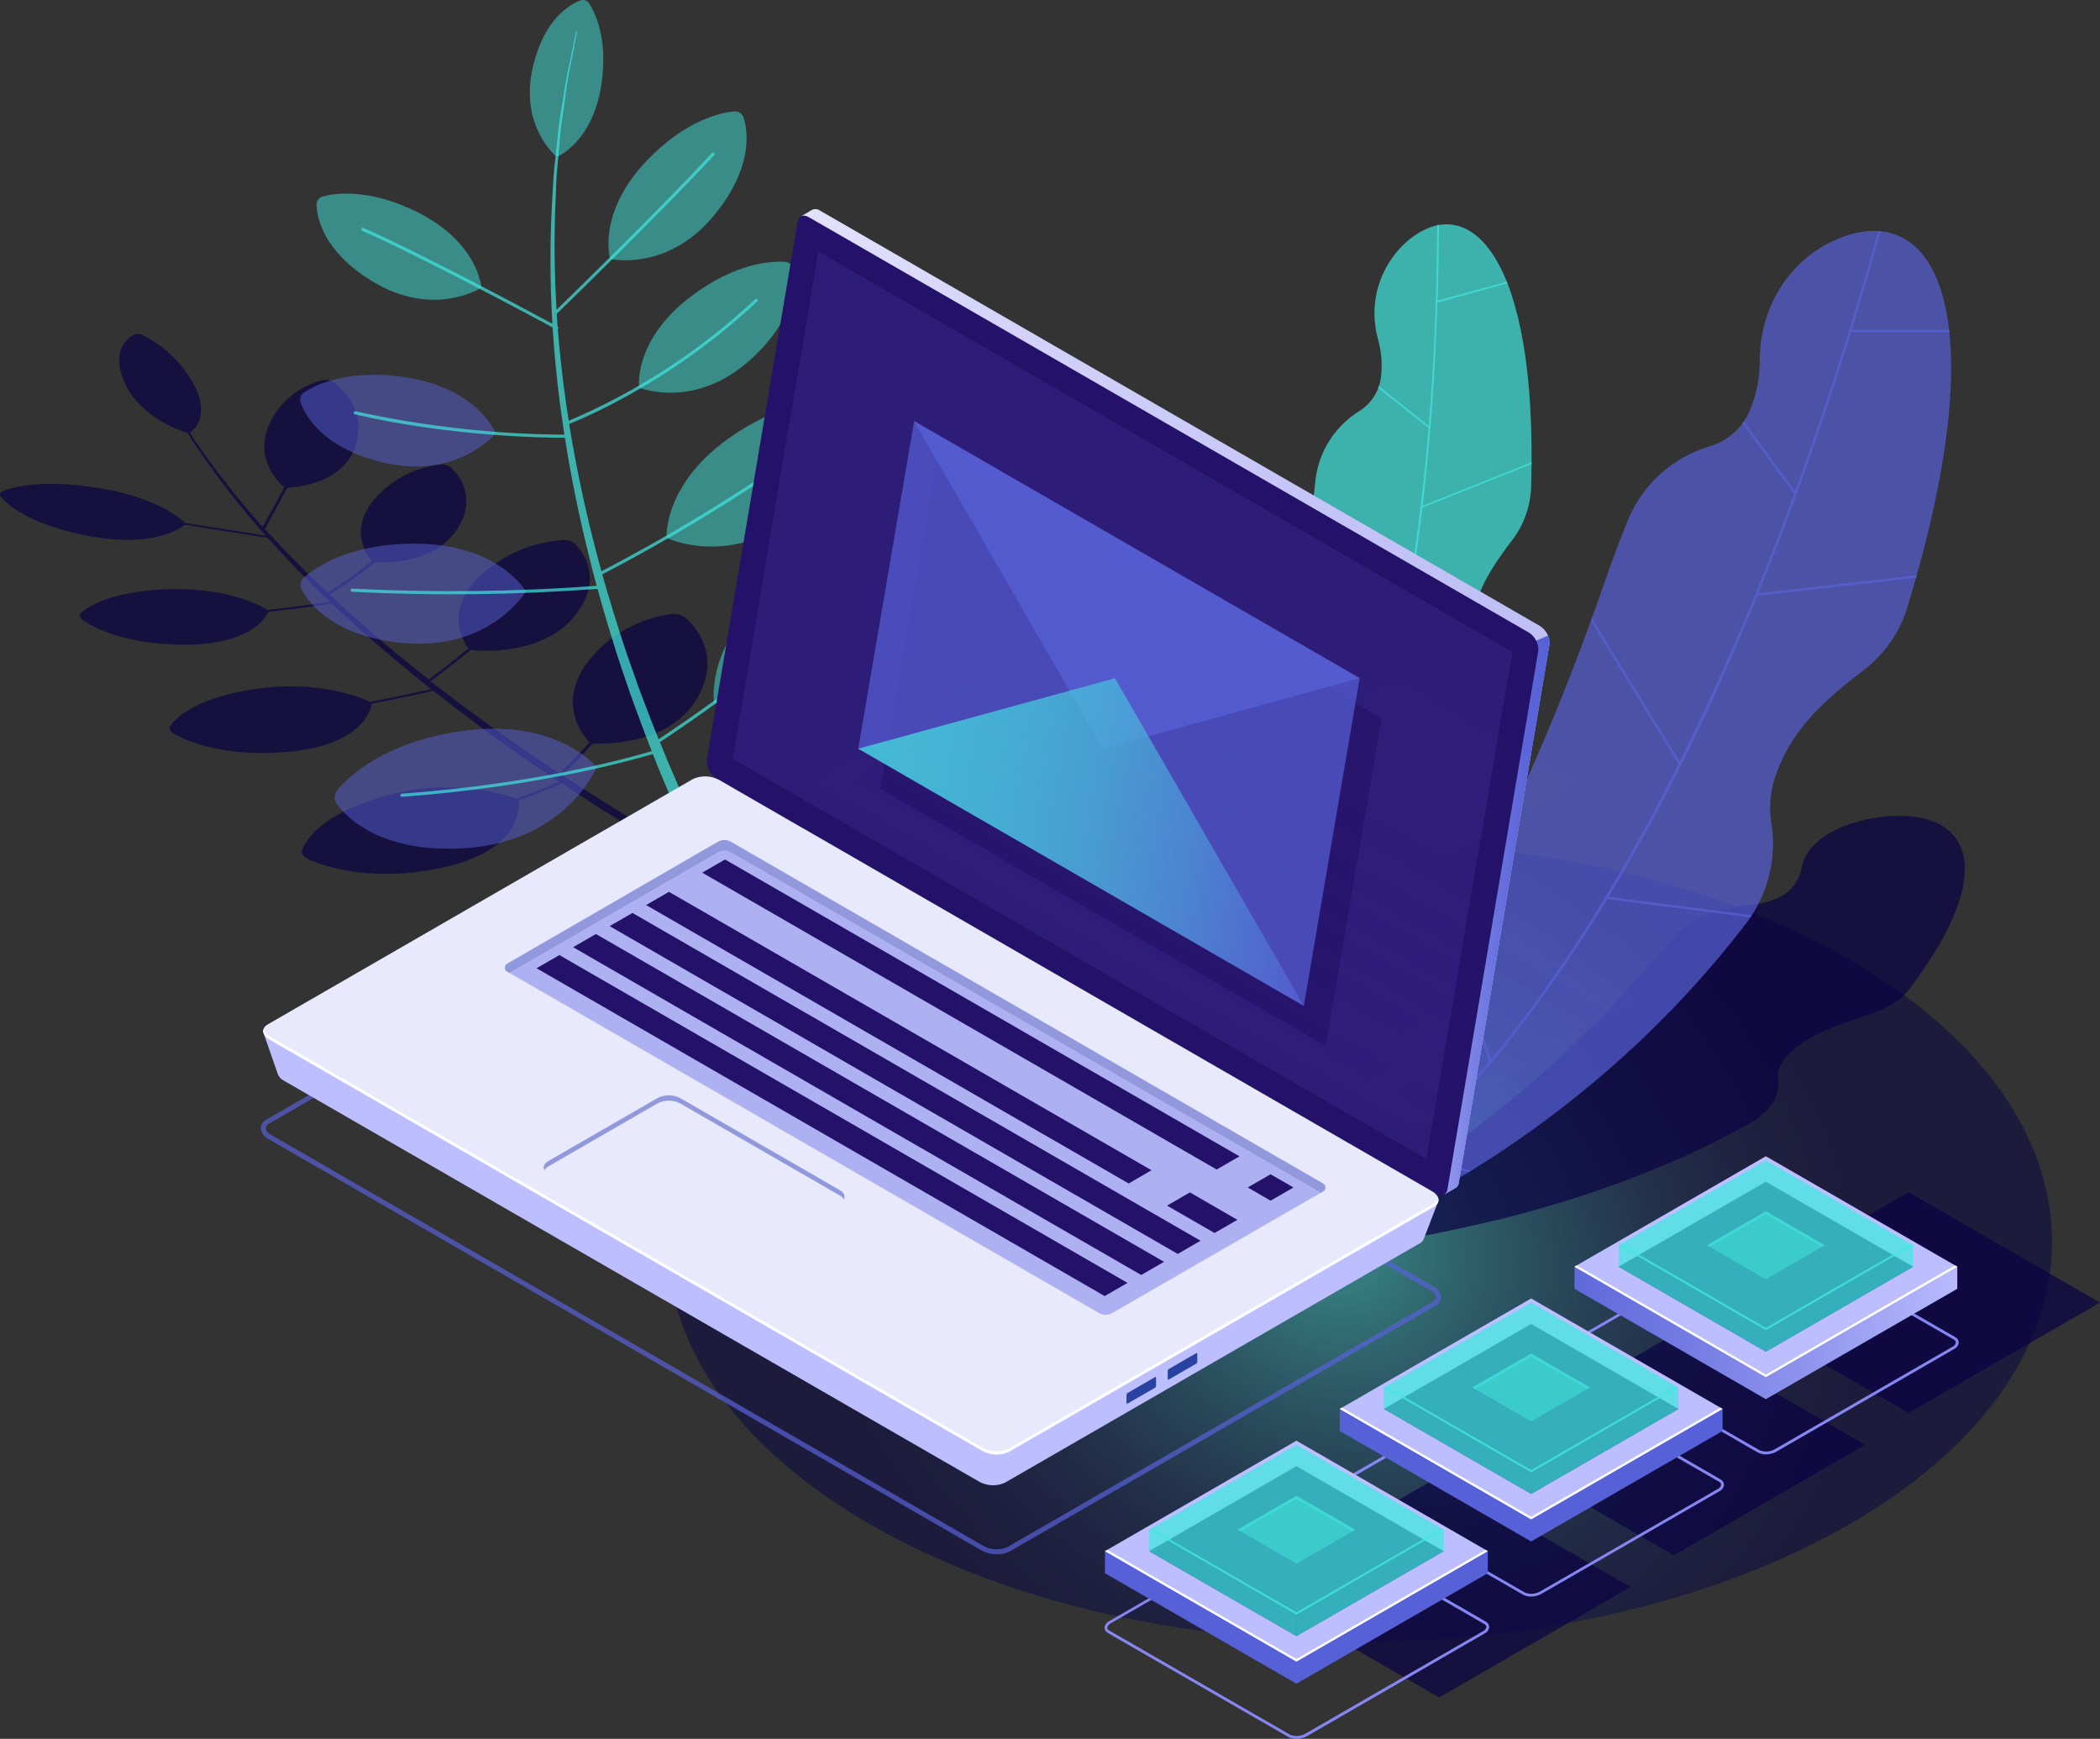 <svg width="738" height="611" viewBox="0 0 738 611" fill="none" xmlns="http://www.w3.org/2000/svg">
<rect x="0" y="0" width="738" height="611" fill="#333333" stroke="none"/>
<g clip-path="url(#clip0)">
<path style="mix-blend-mode:lighten" opacity="0.5" d="M477.839 576.775C612.217 576.775 721.152 513.927 721.152 436.399C721.152 358.871 612.217 296.023 477.839 296.023C343.462 296.023 234.527 358.871 234.527 436.399C234.527 513.927 343.462 576.775 477.839 576.775Z" fill="url(#paint0_radial)"/>
<path opacity="0.7" d="M670.742 496.516L603.467 457.695L670.742 418.891L738.001 457.712L670.742 496.516Z" fill="#0B0244"/>
<path opacity="0.7" d="M588.254 546.493L520.978 507.672L588.254 468.868L655.512 507.689L588.254 546.493Z" fill="#0B0244"/>
<path opacity="0.7" d="M505.749 596.47L438.491 557.666L505.749 518.845L573.025 557.666L505.749 596.47Z" fill="#0B0244"/>
<path opacity="0.7" d="M291.897 244.617C291.053 244.021 290.098 243.601 289.089 243.382C288.08 243.163 287.036 243.15 286.022 243.343C280.025 244.76 274.425 247.508 269.635 251.382C264.846 255.256 260.99 260.158 258.353 265.723C249.739 284.247 263.195 297.004 266.02 299.38C263.73 302.655 261.256 305.799 258.612 308.797C254.529 306.576 250.205 304.183 245.691 301.618C238.352 297.521 230.599 293.01 222.467 288.052L216.334 284.299L213.216 282.388L210.115 280.425L203.792 276.431C201.759 275.089 199.709 273.746 197.624 272.403C199.64 270.44 203.534 266.515 208.289 261.264C212.665 261.471 235.854 261.712 245.243 244.978C253.133 230.81 245.243 221.032 241.108 217.244C240.418 216.668 239.617 216.238 238.755 215.98C237.894 215.723 236.988 215.643 236.095 215.746C224.548 217.214 214.035 223.14 206.807 232.256C195.35 247.096 205.084 258.768 207.152 260.886C202.5 266.05 198.693 269.838 196.66 271.818C192.628 269.201 188.649 266.464 184.6 263.726C182.429 262.28 180.362 260.782 178.226 259.285C176.089 257.787 173.953 256.289 171.834 254.774C164.943 249.747 158.051 244.617 151.298 239.383C152.349 238.609 154.089 237.317 156.346 235.579C158.603 233.84 161.945 231.223 165.391 228.383C169.043 228.779 191.043 230.5 202.242 216.073C211.614 204.022 205.687 194.933 202.362 191.352C201.768 190.793 201.065 190.363 200.298 190.087C199.53 189.812 198.714 189.697 197.9 189.751C186.843 190.476 176.392 195.058 168.371 202.697C156.036 214.903 162.824 225.559 164.65 227.832C158.155 233.186 152.935 237.076 150.678 238.746L147.094 235.923C135.931 227.023 125.353 217.898 115.705 208.843C119.867 206.442 123.862 203.761 127.661 200.82C128.953 199.822 130.297 198.72 131.675 197.567C135.121 197.79 153.055 198.238 160.842 185.653C167.475 174.962 161.704 167.388 158.637 164.444C158.117 163.99 157.509 163.648 156.851 163.438C156.194 163.227 155.5 163.154 154.813 163.221C145.805 164.211 137.504 168.564 131.572 175.41C122.407 186.29 128.988 195.174 130.693 197.119C125.798 201.255 120.552 204.959 115.016 208.189C110.967 204.384 107.091 200.579 103.421 196.826C100.86 194.232 98.408 191.656 96.065 189.096C96.074 189.057 96.074 189.016 96.065 188.976C96.065 188.804 95.824 188.614 95.513 188.563L93.102 185.894C93.842 184.569 97.064 178.733 100.975 171.416C104.627 171.244 121.218 169.694 125.094 156.111C128.54 144.37 121.046 137.174 117.359 134.437C116.795 134.038 116.157 133.757 115.482 133.609C114.807 133.461 114.11 133.45 113.431 133.576C109.399 134.535 105.634 136.387 102.413 138.994C99.193 141.601 96.6 144.897 94.824 148.64C88.984 160.983 97.891 169.522 99.855 171.192C96.409 177.786 93.377 183.243 92.292 185.102C85.362 177.361 78.846 169.258 72.772 160.828L69.895 156.834C68.965 155.543 68.172 154.269 67.38 153.03C67.156 152.703 66.966 152.376 66.743 152.048C68.379 150.895 74.099 145.765 67.793 134.489C63.726 127.318 57.623 121.513 50.255 117.807C49.772 117.547 49.239 117.395 48.691 117.362C48.144 117.33 47.596 117.417 47.085 117.617C44.398 119.063 39.16 123.384 43.553 133.92C48.722 146.298 63.056 151.291 65.95 152.169L66.536 153.116C67.346 154.373 68.069 155.647 68.982 156.938L71.756 160.915C78.407 170.443 85.621 179.566 93.36 188.236C88.881 187.513 77.769 185.722 65.037 183.76C63.314 182.038 54.2 174.222 32.614 171.158C13.973 168.507 4.394 171.158 0.931 172.587C0.709 172.642 0.507 172.757 0.346 172.92C0.185 173.083 0.073 173.287 0.021 173.51C-0.03 173.732 -0.019 173.965 0.053 174.182C0.125 174.399 0.256 174.592 0.432 174.739C2.947 177.631 10.613 184.293 30.253 188.167C53.012 192.677 62.987 185.98 64.985 184.414C78.458 186.497 90.104 188.373 94.066 189.01C96.49 191.73 99.034 194.479 101.698 197.257C106.143 201.922 110.898 206.656 115.912 211.391C113.034 211.856 105.058 213.112 94.049 214.283C91.689 212.854 79.009 205.933 57.06 207.121C38.351 208.137 30.908 213.147 28.462 215.436C27.738 216.108 28.031 217.158 29.168 217.933C33.079 220.601 43.812 226.351 64.141 226.54C87.709 226.713 93.429 217.158 94.308 215.006C105.644 213.801 113.792 212.527 116.583 212.079C125.353 220.36 134.88 228.692 144.889 236.835C147.06 238.557 149.282 240.399 151.522 242.172C148.921 242.758 141.03 244.496 130.073 246.631C126.955 245.151 111.415 238.557 88.312 242.31C68.448 245.529 61.85 252.192 59.834 255.136C59.248 255.996 59.834 257.167 61.298 257.959C66.26 260.679 79.405 266.24 101.319 264.191C127.161 261.798 130.263 249.609 130.607 247.303C141.874 245.116 149.903 243.326 152.297 242.775C157.983 247.234 163.788 251.624 169.525 255.928C171.627 257.477 173.781 258.992 175.883 260.507C177.984 262.022 180.069 263.554 182.222 265.017C186.512 267.961 190.681 270.905 194.954 273.625L196.522 274.675C194.799 275.485 189.631 277.688 181.585 280.632C166.15 275.565 149.525 275.384 133.984 280.116C112.914 286.244 107.521 295.024 106.143 298.795C105.747 299.896 106.763 301.256 108.59 302.048C114.861 304.751 130.986 309.967 154.761 305.027C183.101 299.139 182.584 283.8 182.326 281.269C190.544 278.273 195.66 276.104 197.4 275.244C198.693 276.122 200.002 276.965 201.277 277.826C203.396 279.203 205.48 280.563 207.565 281.889L210.649 283.903L213.75 285.848L219.849 289.67C227.963 294.646 235.716 299.294 243.02 303.443C247.948 306.278 252.622 308.917 257.044 311.362C255.321 312.205 250.153 314.805 242.021 318.059C224.926 312.643 206.552 312.788 189.544 318.472C166.855 325.789 161.48 335.688 160.257 339.94C159.895 341.179 161.084 342.66 163.134 343.504C170.163 346.379 188.183 351.801 213.819 345.742C243.916 338.649 243.107 322.053 242.555 318.782C251.031 315.339 256.441 312.67 258.061 311.896C266.296 316.423 273.48 320.211 279.182 323.137C283.662 325.427 287.21 327.183 289.657 328.388L293.464 330.213L295.893 327.631L292.138 325.961C289.726 324.807 286.194 323.103 281.801 320.796C275.857 317.818 268.294 313.91 259.594 309.21C262.271 306.182 264.773 303.003 267.088 299.69C271.085 299.569 297.547 297.968 303.56 276.81C308.504 259.388 297.306 248.68 291.897 244.617Z" fill="#0B0244"/>
<g opacity="0.7">
<path opacity="0.7" d="M240.453 338.132C240.453 338.132 229.634 367.812 189.578 371.341C158.878 374.027 145.061 361.855 140.272 356.019C139.599 355.189 139.232 354.153 139.232 353.084C139.232 352.015 139.599 350.979 140.272 350.149C144.94 344.313 158.275 331.212 186.994 325.961C224.431 319.075 240.453 338.132 240.453 338.132Z" fill="url(#paint1_linear)"/>
</g>
<g opacity="0.7">
<path opacity="0.7" d="M279.509 316.974C279.509 316.974 310.313 324.101 335.122 292.494C354.073 268.254 351.471 250.04 349.197 242.844C348.871 241.825 348.207 240.948 347.313 240.36C346.42 239.771 345.352 239.505 344.287 239.607C336.844 240.313 318.583 244.324 298.512 265.431C272.308 293.251 279.509 316.974 279.509 316.974Z" fill="url(#paint2_linear)"/>
</g>
<g opacity="0.7">
<path opacity="0.7" d="M250.928 246.924C250.928 246.924 276.771 256.702 301.889 232.273C321.167 213.56 321.012 197.498 319.875 190.956C319.733 190.026 319.272 189.175 318.571 188.547C317.871 187.919 316.974 187.554 316.033 187.513C309.504 187.254 293.241 188.58 273.394 204.539C247.483 225.508 250.928 246.924 250.928 246.924Z" fill="url(#paint3_linear)"/>
</g>
<g opacity="0.7">
<path opacity="0.7" d="M234.234 188.993C234.234 188.993 256.786 200.08 281.698 180.075C300.804 164.771 302.044 150.189 301.579 144.198C301.527 143.342 301.179 142.531 300.594 141.903C300.01 141.275 299.225 140.869 298.375 140.755C292.483 139.963 277.615 139.756 258.233 152.548C232.96 169.298 234.234 188.993 234.234 188.993Z" fill="url(#paint4_linear)"/>
</g>
<g opacity="0.7">
<path opacity="0.7" d="M224.587 136.21C224.587 136.21 244.21 144.301 264.108 126.053C279.338 112.074 279.614 99.713 278.838 94.686C278.737 93.976 278.393 93.324 277.866 92.838C277.339 92.351 276.66 92.062 275.944 92.018C270.931 91.673 258.406 92.345 242.78 104.189C222.416 119.666 224.587 136.21 224.587 136.21Z" fill="url(#paint5_linear)"/>
</g>
<g opacity="0.7">
<path opacity="0.7" d="M214.421 90.985C214.421 90.985 235.095 95.839 251.789 74.647C264.606 58.413 262.849 46.172 261.316 41.335C261.105 40.65 260.664 40.058 260.068 39.66C259.472 39.262 258.756 39.081 258.042 39.148C253.046 39.613 240.814 42.282 227.256 56.484C209.631 75.008 214.421 90.985 214.421 90.985Z" fill="url(#paint6_linear)"/>
</g>
<g opacity="0.7">
<path opacity="0.7" d="M209.667 269.562C209.667 269.562 199.002 296.092 162.651 298.089C134.81 299.621 122.665 288.19 118.513 282.767C117.919 282.003 117.608 281.058 117.633 280.091C117.658 279.124 118.018 278.196 118.65 277.464C123.044 272.3 135.482 260.851 161.635 256.96C195.746 251.934 209.667 269.562 209.667 269.562Z" fill="url(#paint7_linear)"/>
</g>
<g opacity="0.7">
<path opacity="0.7" d="M184.807 207.793C184.807 207.793 172.42 228.865 141.444 225.921C117.704 223.665 108.9 212.475 106.075 207.362C105.671 206.639 105.53 205.799 105.674 204.983C105.819 204.168 106.24 203.427 106.867 202.886C111.226 199.099 123.217 190.99 145.82 191.025C175.297 191.093 184.807 207.793 184.807 207.793Z" fill="url(#paint8_linear)"/>
</g>
<g opacity="0.7">
<path opacity="0.7" d="M174.195 152.221C174.195 152.221 160.654 168.971 134.053 162.378C113.673 157.334 107.453 146.419 105.662 141.599C105.405 140.919 105.39 140.172 105.619 139.482C105.847 138.793 106.307 138.203 106.919 137.811C111.226 135.074 122.717 129.565 142.409 132.543C168.096 136.434 174.195 152.221 174.195 152.221Z" fill="url(#paint9_linear)"/>
</g>
<g opacity="0.7">
<path opacity="0.7" d="M169.163 101.073C169.163 101.073 152.314 112.108 130.52 98.646C113.826 88.385 111.414 76.833 111.242 72.03C111.212 71.35 111.416 70.68 111.821 70.131C112.225 69.583 112.805 69.19 113.465 69.017C118.064 67.812 129.883 66.194 146.543 74.475C168.25 85.269 169.163 101.073 169.163 101.073Z" fill="url(#paint10_linear)"/>
</g>
<g opacity="0.7">
<path opacity="0.7" d="M195.661 55.142C195.661 55.142 182.189 44.33 187.391 22.983C191.388 6.645 200.123 1.618 203.982 0.172C204.528 -0.039 205.129 -0.055 205.685 0.127C206.241 0.309 206.717 0.678 207.032 1.171C209.237 4.614 213.699 13.807 211.356 29.594C208.255 50.184 195.661 55.142 195.661 55.142Z" fill="url(#paint11_linear)"/>
</g>
<path opacity="0.7" d="M165.029 351.595C165.022 351.522 165.029 351.449 165.051 351.38C165.072 351.31 165.107 351.246 165.153 351.19C165.2 351.134 165.257 351.087 165.321 351.053C165.386 351.02 165.456 350.999 165.529 350.992C197.884 348.267 229.811 341.779 260.662 331.659C258.164 327.08 255.494 322.122 252.858 316.819C248.844 309.003 244.761 300.396 240.557 291.237L237.456 284.23C236.939 283.059 236.405 281.872 235.888 280.666L234.372 277.034C233.338 274.589 232.322 272.127 231.271 269.631C230.668 268.082 230.048 266.515 229.428 264.966C223.553 266.687 190.061 276.414 141.272 279.995C141.125 280.006 140.981 279.959 140.869 279.864C140.758 279.769 140.689 279.633 140.677 279.487C140.666 279.341 140.713 279.196 140.808 279.085C140.903 278.974 141.039 278.905 141.185 278.893C189.631 275.347 222.967 265.775 229.049 263.933L228.291 262.022C226.241 256.857 224.38 251.693 222.416 246.356C221.417 243.722 220.555 241.002 219.625 238.299C218.695 235.596 217.764 232.876 216.886 230.139C214.474 222.512 212.131 214.765 209.994 206.932C181.301 209.06 152.503 209.399 123.768 207.948C123.695 207.943 123.624 207.925 123.559 207.893C123.494 207.861 123.436 207.817 123.388 207.762C123.34 207.708 123.303 207.645 123.279 207.576C123.256 207.507 123.246 207.435 123.251 207.362C123.255 207.29 123.274 207.219 123.306 207.154C123.338 207.089 123.382 207.03 123.436 206.982C123.491 206.934 123.554 206.898 123.623 206.874C123.692 206.851 123.764 206.841 123.837 206.846C152.445 208.302 181.117 207.969 209.684 205.847C208.834 202.748 208.03 199.644 207.272 196.534C203.689 182.331 200.726 167.956 198.521 153.839C191.802 153.839 158.052 153.408 124.629 145.575C124.502 145.53 124.395 145.44 124.33 145.322C124.265 145.204 124.245 145.066 124.275 144.935C124.305 144.803 124.382 144.687 124.491 144.608C124.601 144.529 124.736 144.494 124.87 144.508C149.007 149.817 173.635 152.575 198.348 152.737C197.091 144.663 196.074 136.658 195.316 128.825C194.845 124.165 194.478 119.574 194.213 115.052C186.581 110.955 146.423 89.435 127.317 81.137C127.184 81.074 127.081 80.961 127.029 80.823C126.978 80.685 126.982 80.532 127.041 80.397C127.101 80.265 127.211 80.162 127.346 80.111C127.482 80.059 127.632 80.063 127.765 80.121C146.457 88.247 185.203 108.958 194.127 113.761C193.232 98.854 193.232 83.907 194.127 69C194.248 66.814 194.369 64.662 194.489 62.562C194.61 60.461 194.885 58.43 195.075 56.45C195.506 52.473 195.902 48.686 196.264 45.157C196.625 41.627 197.315 38.27 197.797 35.275C198.279 32.279 198.641 29.422 199.158 26.908C201.243 16.906 202.449 11.173 202.449 11.173H202.81C202.81 11.173 201.708 16.906 199.744 26.925C199.261 29.439 198.951 32.262 198.503 35.292L197.108 45.174C196.798 48.617 196.453 52.473 196.091 56.45C195.919 58.43 195.678 60.461 195.574 62.562C195.471 64.662 195.385 66.797 195.299 68.983C194.68 82.269 194.778 95.579 195.592 108.854C201.742 102.881 233.08 72.288 250.188 53.764C250.293 53.666 250.431 53.612 250.575 53.612C250.719 53.612 250.858 53.666 250.963 53.764C251.065 53.867 251.122 54.007 251.122 54.152C251.122 54.297 251.065 54.436 250.963 54.539C233.063 73.889 199.623 106.427 195.643 110.283L195.954 114.742C196.077 114.815 196.169 114.931 196.211 115.068C196.253 115.206 196.241 115.354 196.177 115.482C196.177 115.482 196.074 115.586 196.022 115.637C196.367 119.907 196.763 124.245 197.263 128.618C197.952 134.936 198.848 141.375 199.882 147.865C224.036 137.572 246.195 123.121 265.348 105.17C265.4 105.113 265.463 105.068 265.533 105.036C265.603 105.005 265.679 104.988 265.756 104.988C265.833 104.988 265.909 105.004 265.979 105.034C266.05 105.065 266.113 105.11 266.165 105.167C266.216 105.224 266.256 105.291 266.28 105.364C266.305 105.436 266.314 105.514 266.307 105.59C266.3 105.666 266.277 105.741 266.239 105.808C266.202 105.875 266.151 105.933 266.089 105.979C251.735 119.345 235.74 130.834 218.488 140.17C212.503 143.453 206.337 146.396 200.019 148.984C202.569 164.745 205.909 180.368 210.029 195.793C210.46 197.515 210.925 199.099 211.373 200.734C236.589 187.591 260.869 172.727 284.041 156.249C284.099 156.201 284.167 156.165 284.24 156.144C284.313 156.122 284.389 156.117 284.464 156.126C284.54 156.136 284.612 156.161 284.677 156.2C284.742 156.24 284.798 156.292 284.842 156.353C284.886 156.415 284.917 156.485 284.933 156.56C284.948 156.634 284.948 156.71 284.933 156.785C284.918 156.859 284.887 156.929 284.843 156.991C284.799 157.053 284.743 157.105 284.678 157.144C263.905 171.934 242.23 185.417 219.78 197.515C216.11 199.495 213.319 200.958 211.648 201.819C214.215 211.029 217.092 220.136 220.038 229.071C220.969 231.774 221.951 234.46 222.881 237.145C223.811 239.831 224.742 242.499 225.775 245.116C227.67 250.057 229.497 254.981 231.478 259.749C256.702 242.991 280.604 224.326 302.974 203.919C303.026 203.862 303.089 203.816 303.159 203.785C303.229 203.754 303.305 203.737 303.382 203.737C303.459 203.737 303.535 203.752 303.605 203.783C303.676 203.814 303.739 203.859 303.791 203.916C303.843 203.973 303.882 204.04 303.907 204.112C303.931 204.185 303.94 204.262 303.933 204.339C303.926 204.415 303.903 204.49 303.865 204.557C303.828 204.624 303.777 204.682 303.715 204.728C281.253 225.225 257.247 243.965 231.909 260.782C232.908 263.244 233.907 265.689 234.906 268.099L238.076 275.416L239.627 278.997L241.246 282.526L244.416 289.412C248.706 298.45 252.875 306.937 256.975 314.65C259.491 319.436 261.937 323.947 264.28 328.13C270.465 323.654 302.044 299.827 334.088 258.94C334.128 258.872 334.182 258.814 334.246 258.768C334.31 258.723 334.383 258.691 334.46 258.676C334.538 258.661 334.617 258.663 334.694 258.682C334.77 258.7 334.842 258.734 334.904 258.783C334.966 258.831 335.017 258.892 335.054 258.962C335.09 259.032 335.111 259.108 335.115 259.187C335.12 259.265 335.107 259.344 335.079 259.417C335.05 259.49 335.006 259.557 334.95 259.612C302.682 300.809 270.844 324.738 264.831 329.094C269.845 338.012 274.359 345.466 277.959 351.199C280.664 355.503 282.852 358.825 284.368 361.081C285.884 363.336 286.711 364.524 286.711 364.524L282.197 367.691C282.197 367.691 281.336 366.452 279.837 364.145C278.338 361.838 276.133 358.412 273.463 354.022C270.017 348.427 265.813 341.231 261.127 332.675C230.14 342.858 198.068 349.387 165.563 352.128C165.423 352.124 165.29 352.067 165.19 351.967C165.091 351.868 165.033 351.735 165.029 351.595Z" fill="url(#paint12_linear)"/>
<path opacity="0.7" d="M674.601 342.574C686.212 326.202 690.881 313.462 690.468 304.304C690.468 304.304 690.468 304.149 690.468 304.063C689.899 293.905 683.025 288.224 672.464 286.95L671.741 286.864C667.078 286.457 662.381 286.7 657.786 287.587C643.831 290.049 634.563 296.901 633.15 304.803C632.672 307.734 631.279 310.44 629.17 312.533C628.396 313.318 627.528 314.006 626.586 314.581L626.362 314.719C623.112 316.512 619.506 317.565 615.801 317.801C604.534 318.851 594.869 322.466 589.649 327.855C586.823 330.781 584.033 333.846 581.31 337.082C536.104 390.95 485.832 418.46 469.018 430.046C466.675 431.665 466.761 433.627 468.329 435.211C468.447 435.335 468.573 435.45 468.708 435.555C470.152 436.563 471.781 437.276 473.502 437.655C475.222 438.033 477 438.068 478.734 437.759C494.45 435.593 510.04 432.599 525.44 428.79H525.698L526.198 428.669H526.301C553.091 422.007 585.652 411.316 615.129 394.548L616.266 393.859L616.818 393.549H616.731C622.899 389.486 625.673 384.218 624.88 378.83C624.536 376.575 625.397 373.992 628.033 371.049C634.028 364.3 645.037 360.323 656.253 356.742C662.851 354.625 668.054 351.457 670.983 347.618C672.154 346.069 673.274 344.554 674.325 343.073L674.583 342.712L674.601 342.574Z" fill="#0B0244"/>
<path opacity="0.7" d="M670.294 213.508V213.353C702.476 108.338 679.563 68.019 643.935 84.804C628.154 92.258 618.644 108.51 618.437 125.95C618.53 131.942 617.453 137.894 615.267 143.475C614.036 146.684 612.078 149.565 609.546 151.892C607.015 154.219 603.978 155.928 600.675 156.886C594.291 158.796 588.415 162.106 583.473 166.573C578.532 171.04 574.65 176.553 572.111 182.709C569.354 189.492 566.667 196.602 564.1 204.04C521.357 327.992 467.915 395.34 450.498 423.126C449.323 424.992 448.766 427.181 448.908 429.381C449.049 431.582 449.881 433.681 451.285 435.382C452.689 437.083 454.595 438.298 456.73 438.854C458.865 439.411 461.121 439.281 463.178 438.482C488.779 428.566 558.69 396.424 613.889 324.119C617.669 319.062 620.373 313.285 621.834 307.144C623.295 301.004 623.481 294.629 622.382 288.413C621.579 282.469 622.357 276.418 624.639 270.871C630.394 255.291 642.47 245.047 654.84 235.544C662.169 229.992 667.573 222.286 670.294 213.508Z" fill="url(#paint13_linear)"/>
<path opacity="0.7" d="M617.645 209.325L673.378 203.041L673.636 202.163L618.007 208.43C629.584 179.989 640.403 149.38 650.499 116.808H685.11C685.11 116.515 685.11 116.24 685.024 115.964H650.758C654.203 104.614 657.603 93.033 660.957 81.223H660.112C650.689 114.794 640.851 145.162 630.825 172.604L612.838 147.968L612.322 148.691L630.463 173.551C618.848 205.627 605.441 237.026 590.304 267.6L559.414 217.124L559.052 218.122L589.856 268.495C567.305 313.497 545.494 345.724 527.18 368.346C526.095 369.688 525.01 371.014 523.924 372.305L509.642 328.423C509.47 328.767 509.28 329.094 509.091 329.438L523.287 373.063C487.039 416.412 458.337 430.976 450.636 434.299L451.136 434.987C456.769 432.526 472.429 424.658 493.637 405.411L515.879 411.918L516.172 411.746L516.74 411.402H516.843L494.361 404.826C506.386 393.739 517.558 381.763 527.783 369C541.293 352.151 553.661 334.42 564.807 315.924L615.13 322.363L615.698 321.605L565.289 315.149C578.231 293.684 589.993 271.529 600.52 248.783C606.366 236.135 612.075 222.983 617.645 209.325Z" fill="url(#paint14_linear)"/>
<path opacity="0.7" d="M538.085 171.106V171.02C540.463 90.107 516.344 66.005 494.326 84.942C489.613 89.124 486.17 94.544 484.388 100.586C482.606 106.627 482.558 113.047 484.248 119.115C485.46 123.34 485.835 127.761 485.35 132.13C485.105 134.648 484.279 137.074 482.937 139.219C481.595 141.364 479.773 143.169 477.615 144.491C473.457 147.083 469.928 150.568 467.285 154.692C464.642 158.816 462.951 163.476 462.333 168.334C461.696 173.689 461.179 179.266 460.817 185.034C454.615 281.441 429.807 339.578 422.916 362.699C422.423 364.263 422.442 365.944 422.97 367.496C423.498 369.049 424.507 370.393 425.851 371.334C427.196 372.274 428.805 372.762 430.446 372.726C432.087 372.69 433.673 372.133 434.975 371.135C472.541 342.476 501.742 304.289 519.548 260.541C521.242 256.213 522.033 251.585 521.873 246.94C521.713 242.295 520.605 237.732 518.618 233.53C516.932 229.491 516.338 225.08 516.895 220.739C517.946 208.567 524.51 198.892 531.453 189.751C535.556 184.38 537.875 177.86 538.085 171.106Z" fill="url(#paint15_linear)"/>
<path opacity="0.7" d="M499.892 178.371L538.242 163.066V162.412L499.978 177.7C502.654 155.228 504.377 131.436 505.147 106.324L529.731 99.558L529.49 98.99L505.216 105.601C505.491 96.867 505.646 87.983 505.681 78.951L505.061 79.089C504.923 104.757 503.855 128.239 502.097 149.673L484.525 135.676C484.525 135.883 484.37 136.09 484.301 136.279L502.028 150.413C500.028 175.448 496.628 200.352 491.847 225.008L460.078 195.174C460.078 195.432 460.078 195.69 460.078 195.948L491.761 225.714C484.525 262.056 475.325 289.188 466.728 308.831C466.211 310.002 465.694 311.138 465.178 312.274L446.502 283.886L446.296 284.712L464.885 312.929C447.657 350.803 430.032 366.676 425.26 370.566L425.76 370.962C429.205 368.105 438.853 359.462 450.172 341.696L467.228 341.989L467.4 341.799L467.727 341.455L450.499 341.145C456.89 330.938 462.5 320.262 467.279 309.21C473.583 294.618 478.913 279.625 483.233 264.329L520.204 259.164L520.463 258.51L483.422 263.675C488.415 245.927 492.441 227.922 495.482 209.738C497.136 199.615 498.606 189.16 499.892 178.371Z" fill="url(#paint16_linear)"/>
<path d="M252.358 264.759L284.023 77.109L281.474 76.041L285.246 73.803C285.706 73.553 286.228 73.439 286.75 73.476C287.272 73.513 287.772 73.698 288.192 74.01L541.222 219.981C542.29 220.665 543.157 221.62 543.735 222.748C544.313 223.876 544.581 225.137 544.512 226.403L512.657 415.62C512.618 416.03 512.474 416.422 512.239 416.76C512.003 417.098 511.685 417.369 511.314 417.548L507.558 419.717L506.92 416.274H507.127L255.597 271.163C254.541 270.475 253.686 269.52 253.117 268.396C252.548 267.271 252.287 266.017 252.358 264.759Z" fill="url(#paint17_linear)"/>
<path d="M539.878 225.129L544.03 223.304C544.496 224.272 544.681 225.352 544.564 226.42L512.657 415.62C512.618 416.029 512.474 416.422 512.238 416.76C512.003 417.098 511.684 417.369 511.313 417.548L507.558 419.717L506.92 416.274H507.127L494.413 408.923L539.878 225.129Z" fill="url(#paint18_linear)"/>
<path d="M251.686 273.453L504.715 419.442C506.662 420.578 508.333 419.924 508.678 417.892L540.601 228.71C540.674 227.444 540.408 226.181 539.829 225.052C539.251 223.923 538.381 222.969 537.311 222.288L284.282 76.334C282.318 75.198 280.647 75.852 280.302 77.883L248.396 267.032C248.323 268.298 248.589 269.56 249.168 270.689C249.746 271.818 250.616 272.772 251.686 273.453Z" fill="#24126A"/>
<g opacity="0.51">
<path opacity="0.51" d="M287.589 88.368L531.487 229.088L501.252 407.27L257.509 266.653L287.589 88.368Z" fill="#453C9E"/>
</g>
<path opacity="0.7" d="M350.455 546.149C348.475 546.164 346.523 545.672 344.787 544.72L94.325 400.229C93.586 399.89 92.95 399.363 92.478 398.702C92.007 398.04 91.717 397.267 91.637 396.459C91.667 395.812 91.872 395.186 92.23 394.646C92.588 394.106 93.086 393.674 93.67 393.394L243.124 307.161C244.721 306.417 246.473 306.063 248.235 306.129C249.996 306.195 251.717 306.679 253.254 307.54L503.699 452.048C504.443 452.382 505.085 452.906 505.56 453.569C506.035 454.231 506.326 455.007 506.404 455.818C506.374 456.465 506.169 457.091 505.811 457.631C505.453 458.171 504.955 458.603 504.371 458.883L354.917 545.116C353.54 545.829 352.006 546.184 350.455 546.149ZM95.186 398.731L345.648 543.239C346.928 543.939 348.351 544.337 349.808 544.403C351.265 544.468 352.718 544.2 354.056 543.618L503.509 457.385C503.823 457.246 504.095 457.029 504.3 456.755C504.505 456.48 504.636 456.158 504.681 455.818C504.681 455.061 503.992 454.2 502.837 453.529L252.393 309.038C251.113 308.338 249.69 307.94 248.233 307.874C246.776 307.809 245.323 308.077 243.985 308.659L94.532 394.823C94.217 394.965 93.944 395.185 93.739 395.462C93.534 395.74 93.403 396.065 93.36 396.407C93.45 396.908 93.665 397.379 93.984 397.776C94.303 398.173 94.716 398.483 95.186 398.68V398.731Z" fill="url(#paint19_linear)"/>
<path d="M92.62 363.026L106.402 370.239L244.864 290.359C246.296 289.71 247.859 289.405 249.429 289.468C251 289.531 252.534 289.96 253.909 290.72L492.725 428.445C494.999 427.154 505.422 422.162 505.422 422.162L500.374 435.314C500.112 435.992 499.609 436.55 498.961 436.881L353.143 521.014C351.711 521.664 350.146 521.968 348.575 521.903C347.004 521.837 345.47 521.403 344.098 520.635L99.718 379.708C98.798 379.243 98.072 378.469 97.667 377.522L92.62 363.026Z" fill="url(#paint20_linear)"/>
<path d="M94.755 365.299L345.217 509.807C346.626 510.587 348.197 511.027 349.807 511.093C351.416 511.159 353.018 510.848 354.486 510.185L503.94 423.952C506.317 422.592 506.024 420.199 503.268 418.615L252.823 274.107C251.414 273.327 249.843 272.886 248.233 272.821C246.624 272.755 245.022 273.066 243.554 273.729L94.1 359.962C91.723 361.322 92.016 363.715 94.755 365.299Z" fill="url(#paint21_linear)"/>
<path d="M94.756 364.179L345.218 508.67C346.625 509.453 348.196 509.897 349.805 509.966C351.415 510.034 353.018 509.726 354.487 509.066L503.94 422.833C504.292 422.66 504.606 422.419 504.864 422.123C505.121 421.828 505.317 421.484 505.439 421.112C505.566 421.69 505.485 422.295 505.211 422.82C504.937 423.346 504.487 423.758 503.94 423.987L354.487 510.168C353.019 510.831 351.417 511.142 349.807 511.076C348.198 511.01 346.627 510.57 345.218 509.789L94.756 365.298C93.033 364.283 92.258 362.906 92.585 361.7C92.765 362.237 93.049 362.732 93.422 363.158C93.794 363.583 94.248 363.931 94.756 364.179Z" fill="white"/>
<path d="M420.763 478.543V475.737C420.763 475.478 420.608 475.358 420.418 475.478L410.719 481.074C410.613 481.151 410.527 481.252 410.467 481.369C410.408 481.485 410.376 481.614 410.374 481.745V484.482C410.374 484.74 410.529 484.861 410.719 484.758L420.418 479.163C420.517 479.09 420.6 478.998 420.659 478.891C420.719 478.784 420.754 478.665 420.763 478.543Z" fill="#2842A2"/>
<path d="M406.274 486.893V484.155C406.274 483.897 406.119 483.777 405.93 483.88L396.23 489.509C396.126 489.588 396.04 489.689 395.981 489.805C395.921 489.922 395.888 490.05 395.886 490.181V492.952C395.886 493.211 396.041 493.331 396.23 493.211L405.93 487.633C406.042 487.546 406.131 487.433 406.191 487.304C406.251 487.175 406.28 487.034 406.274 486.893Z" fill="#2842A2"/>
<path d="M464.969 415.878L256.837 295.799C256.155 295.409 255.383 295.205 254.597 295.205C253.811 295.205 253.039 295.409 252.357 295.799L178.277 338.649C178.033 338.789 177.831 338.991 177.691 339.235C177.551 339.478 177.477 339.754 177.477 340.035C177.477 340.315 177.551 340.591 177.691 340.834C177.831 341.078 178.033 341.28 178.277 341.42L386.306 461.431C386.987 461.823 387.759 462.03 388.545 462.03C389.332 462.03 390.104 461.823 390.785 461.431L465.004 418.632C465.241 418.488 465.437 418.284 465.572 418.041C465.706 417.797 465.775 417.523 465.772 417.245C465.768 416.968 465.692 416.695 465.552 416.456C465.411 416.216 465.21 416.017 464.969 415.878Z" fill="#ADB1F2"/>
<path d="M464.969 418.65L464.229 419.08L256.837 299.431C256.158 299.033 255.384 298.824 254.597 298.824C253.81 298.824 253.037 299.033 252.357 299.431L178.983 341.851L178.242 341.42C177.999 341.28 177.797 341.078 177.657 340.834C177.516 340.591 177.442 340.315 177.442 340.035C177.442 339.754 177.516 339.478 177.657 339.235C177.797 338.991 177.999 338.789 178.242 338.649L252.323 295.799C253.005 295.409 253.777 295.205 254.563 295.205C255.348 295.205 256.12 295.409 256.802 295.799L464.935 415.878C465.18 416.016 465.384 416.215 465.528 416.457C465.671 416.698 465.749 416.973 465.752 417.254C465.756 417.535 465.685 417.812 465.548 418.057C465.41 418.302 465.211 418.506 464.969 418.65Z" fill="#9198DB"/>
<path d="M246.776 306.645L427.568 410.954L435.596 406.323L254.804 302.014L246.776 306.645Z" fill="#24126A"/>
<path d="M227.067 318.024L396.643 415.861L404.671 411.213L235.095 313.376L227.067 318.024Z" fill="#24126A"/>
<path d="M214.233 325.427L413.889 440.617L421.917 435.986L222.261 320.796L214.233 325.427Z" fill="#24126A"/>
<path d="M201.397 332.83L401.054 448.02L409.082 443.389L209.425 328.199L201.397 332.83Z" fill="#24126A"/>
<path d="M188.563 340.233L388.219 455.422L396.247 450.791L196.591 335.602L188.563 340.233Z" fill="#24126A"/>
<path d="M438.491 417.255L446.519 421.904L454.564 417.255L446.519 412.624L438.491 417.255Z" fill="#24126A"/>
<path d="M410.133 423.642L426.827 433.266L434.855 428.635L418.178 418.994L410.133 423.642Z" fill="#24126A"/>
<path d="M248.826 444.938L192.714 412.555C190.509 411.299 190.509 409.25 192.714 407.976L231.081 385.837C232.31 385.208 233.671 384.88 235.052 384.88C236.433 384.88 237.794 385.208 239.023 385.837L295.152 418.219C297.34 419.476 297.34 421.525 295.152 422.799L256.768 444.938C255.536 445.557 254.176 445.88 252.797 445.88C251.418 445.88 250.058 445.557 248.826 444.938Z" fill="url(#paint22_linear)"/>
<path d="M295.152 420.096L239.023 387.713C237.794 387.085 236.433 386.757 235.052 386.757C233.671 386.757 232.31 387.085 231.081 387.713L192.714 409.853C192.134 410.165 191.655 410.637 191.336 411.213C190.75 410.094 191.198 408.854 192.714 407.976L231.081 385.837C232.31 385.208 233.671 384.88 235.052 384.88C236.433 384.88 237.794 385.208 239.023 385.837L295.152 418.219C296.668 419.08 297.099 420.337 296.53 421.439C296.208 420.869 295.73 420.404 295.152 420.096Z" fill="#9198DB"/>
<g opacity="0.11">
<g opacity="0.11">
<path opacity="0.11" d="M252.514 273.815L502.976 418.305C504.383 419.088 505.954 419.532 507.563 419.601C509.172 419.67 510.775 419.362 512.244 418.701L661.698 332.468C664.076 331.091 663.783 328.698 661.026 327.131L410.633 182.623C409.224 181.843 407.653 181.402 406.044 181.337C404.434 181.271 402.832 181.582 401.364 182.245L251.911 268.478C249.533 269.838 249.826 272.231 252.514 273.815Z" fill="url(#paint23_linear)"/>
<path opacity="0.11" d="M503.769 299.724L447.657 267.428C447.174 267.269 446.754 266.962 446.456 266.551C446.158 266.14 445.998 265.645 445.998 265.138C445.998 264.63 446.158 264.136 446.456 263.725C446.754 263.313 447.174 263.007 447.657 262.848L486.024 240.709C487.256 240.08 488.62 239.752 490.003 239.752C491.387 239.752 492.751 240.08 493.983 240.709L550.095 273.092C552.283 274.348 552.283 276.397 550.095 277.671L511.711 299.81C510.472 300.416 509.109 300.724 507.73 300.709C506.35 300.694 504.994 300.357 503.769 299.724Z" fill="url(#paint24_linear)"/>
<path opacity="0.11" d="M550.094 274.865L493.982 242.499C492.75 241.871 491.386 241.543 490.002 241.543C488.619 241.543 487.255 241.871 486.023 242.499L447.656 264.639C447.082 264.952 446.605 265.416 446.277 265.981C445.692 264.88 446.14 263.64 447.656 262.762L486.023 240.623C487.255 239.994 488.619 239.666 490.002 239.666C491.386 239.666 492.75 239.994 493.982 240.623L550.094 273.005C551.61 273.866 552.058 275.123 551.472 276.225C551.152 275.649 550.674 275.177 550.094 274.865Z" fill="#9198DB"/>
<path opacity="0.11" d="M574.764 350.321L366.632 230.242C365.951 229.849 365.178 229.642 364.392 229.642C363.606 229.642 362.833 229.849 362.152 230.242L288.072 273.092C287.828 273.232 287.626 273.434 287.486 273.677C287.346 273.921 287.272 274.197 287.272 274.477C287.272 274.758 287.346 275.034 287.486 275.277C287.626 275.521 287.828 275.723 288.072 275.863L496.101 395.873C496.78 396.271 497.553 396.481 498.34 396.481C499.128 396.481 499.901 396.271 500.58 395.873L574.799 353.093C575.04 352.949 575.24 352.744 575.377 352.499C575.514 352.254 575.585 351.978 575.581 351.697C575.578 351.416 575.501 351.141 575.357 350.9C575.214 350.658 575.009 350.458 574.764 350.321Z" fill="#ADB1F2"/>
<path opacity="0.11" d="M574.765 353.093L574.024 353.523L366.632 233.874C365.953 233.476 365.18 233.267 364.392 233.267C363.605 233.267 362.832 233.476 362.153 233.874L288.778 276.294L288.037 275.863C287.794 275.723 287.592 275.521 287.452 275.277C287.311 275.034 287.237 274.758 287.237 274.477C287.237 274.197 287.311 273.921 287.452 273.677C287.592 273.434 287.794 273.232 288.037 273.092L362.118 230.242C362.799 229.849 363.572 229.642 364.358 229.642C365.144 229.642 365.917 229.849 366.597 230.242L574.73 350.321C574.975 350.458 575.18 350.658 575.323 350.9C575.467 351.141 575.544 351.416 575.547 351.697C575.551 351.978 575.48 352.254 575.343 352.499C575.206 352.744 575.006 352.949 574.765 353.093Z" fill="#9198DB"/>
<path opacity="0.11" d="M307.437 270.165L488.745 374.767L481.578 378.916L300.253 274.314L307.437 270.165Z" fill="#24126A"/>
<path opacity="0.11" d="M326.542 259.147L498.875 358.567L491.691 362.716L319.358 263.296L326.542 259.147Z" fill="#24126A"/>
<path opacity="0.11" d="M511.745 366.004L527.853 375.284L520.669 379.432L504.561 370.136L511.745 366.004Z" fill="#24126A"/>
<path opacity="0.11" d="M497.531 379.846L508.747 386.302L501.563 390.451L490.347 383.977L497.531 379.846Z" fill="#24126A"/>
<path opacity="0.11" d="M338.515 252.243L539.809 368.38L532.642 372.529L331.331 256.375L338.515 252.243Z" fill="#24126A"/>
<path opacity="0.11" d="M350.489 245.34L551.783 361.477L544.598 365.626L343.305 249.472L350.489 245.34Z" fill="#24126A"/>
<path opacity="0.11" d="M362.446 238.419L563.756 354.573L556.572 358.705L355.261 242.568L362.446 238.419Z" fill="#24126A"/>
</g>
</g>
<path opacity="0.7" d="M328.971 162.085L309.331 277.223L465.917 367.554L485.54 252.416L328.971 162.085Z" fill="#24126A"/>
<path opacity="0.7" d="M458.199 353.437L301.613 263.089L321.253 147.968L477.839 238.299L458.199 353.437Z" fill="url(#paint25_radial)"/>
<path opacity="0.7" d="M321.253 147.968L387.616 263.089L477.84 238.299L321.253 147.968Z" fill="url(#paint26_linear)"/>
<path opacity="0.7" d="M458.199 353.437L391.836 238.316L301.613 263.089L458.199 353.437Z" fill="url(#paint27_linear)"/>
<g style="mix-blend-mode:lighten">
<path d="M620.574 511.046C619.592 511.067 618.621 510.842 617.748 510.392L554.418 473.843C554.051 473.671 553.738 473.402 553.514 473.065C553.289 472.728 553.161 472.337 553.143 471.932C553.199 471.425 553.388 470.942 553.691 470.531C553.993 470.12 554.398 469.796 554.866 469.591L617.352 433.541C618.322 432.991 619.41 432.68 620.525 432.635C621.64 432.59 622.749 432.812 623.761 433.283L687.091 469.832C687.458 470.004 687.77 470.273 687.995 470.61C688.22 470.947 688.348 471.338 688.366 471.743C688.311 472.25 688.123 472.734 687.82 473.145C687.518 473.557 687.112 473.88 686.643 474.084L624.14 510.168C623.044 510.755 621.817 511.057 620.574 511.046ZM618.248 509.531C619.107 509.911 620.042 510.087 620.981 510.045C621.919 510.004 622.836 509.745 623.657 509.29L686.144 473.241C686.454 473.111 686.726 472.906 686.937 472.645C687.148 472.383 687.289 472.073 687.35 471.743C687.32 471.514 687.234 471.297 687.098 471.11C686.963 470.924 686.783 470.774 686.574 470.675L623.227 434.144C622.356 433.758 621.406 433.581 620.454 433.629C619.503 433.677 618.576 433.948 617.748 434.419L555.262 470.469C554.952 470.598 554.679 470.803 554.468 471.065C554.258 471.326 554.116 471.636 554.056 471.967C554.079 472.197 554.163 472.417 554.299 472.605C554.435 472.793 554.619 472.941 554.831 473.034L618.248 509.531Z" fill="#8686F2"/>
</g>
<path d="M687.849 445.093V452.857L620.573 491.661L553.315 452.857V445.093H687.849Z" fill="url(#paint28_linear)"/>
<path d="M620.573 483.897L553.315 445.093L620.573 406.289L687.849 445.093L620.573 483.897Z" fill="#BCBEFF"/>
<path d="M620.573 483.002L554.09 444.645L553.315 445.093L620.573 483.897L687.849 445.093L687.056 444.645L620.573 483.002Z" fill="white"/>
<path d="M620.574 474.945L568.838 445.093L620.574 415.258L672.31 445.11L620.574 474.945Z" fill="#0F054C"/>
<path opacity="0.5" d="M620.574 474.945L568.838 445.093L620.574 415.258L672.328 445.11L620.574 474.945Z" fill="url(#paint29_linear)"/>
<path opacity="0.5" d="M620.574 407.718L672.327 437.57V445.11L620.574 415.258V407.718Z" fill="url(#paint30_linear)"/>
<path opacity="0.5" d="M620.574 415.258L568.838 445.093V437.57L620.574 407.718V415.258Z" fill="url(#paint31_linear)"/>
<path opacity="0.5" d="M620.574 467.422L568.838 437.57L620.574 407.718L672.328 437.57L620.574 467.422Z" fill="url(#paint32_linear)"/>
<path opacity="0.5" d="M620.574 449.5L599.9 437.57L620.574 425.639L641.248 437.57L620.574 449.5Z" fill="#42E8E0"/>
<path opacity="0.5" d="M620.574 426.741L640.3 438.121L641.248 437.57L620.574 425.639L599.9 437.57L600.848 438.121L620.574 426.741Z" fill="#42E8E0"/>
<path opacity="0.5" d="M620.574 467.422V474.945L672.327 445.11V437.57L620.574 467.422Z" fill="url(#paint33_linear)"/>
<path opacity="0.5" d="M568.838 437.57V445.093L620.574 474.945V467.422L568.838 437.57Z" fill="url(#paint34_linear)"/>
<path opacity="0.8" d="M620.574 466.595L569.562 437.157L568.838 437.57L620.574 467.422L672.328 437.57L671.604 437.157L620.574 466.595Z" fill="#42E8E0"/>
<g style="mix-blend-mode:lighten">
<path d="M538.069 561.023C537.092 561.052 536.124 560.827 535.261 560.369L471.913 523.82C471.551 523.644 471.243 523.374 471.022 523.037C470.8 522.701 470.674 522.311 470.656 521.909C470.709 521.401 470.896 520.916 471.199 520.505C471.502 520.093 471.909 519.77 472.378 519.568L534.865 483.518C535.833 482.972 536.918 482.663 538.029 482.618C539.141 482.573 540.247 482.793 541.256 483.26L604.604 519.809C604.969 519.983 605.281 520.252 605.506 520.588C605.73 520.925 605.859 521.316 605.879 521.72C605.824 522.227 605.636 522.711 605.333 523.122C605.031 523.534 604.624 523.857 604.156 524.061L541.653 560.093C540.556 560.701 539.323 561.021 538.069 561.023ZM535.743 559.525C536.608 559.898 537.546 560.068 538.487 560.024C539.427 559.979 540.345 559.72 541.17 559.267L603.657 523.218C603.967 523.088 604.239 522.883 604.45 522.622C604.66 522.36 604.802 522.05 604.862 521.72C604.833 521.491 604.746 521.274 604.611 521.087C604.476 520.901 604.295 520.751 604.087 520.652L540.74 484.121C539.88 483.745 538.945 483.571 538.007 483.612C537.069 483.654 536.153 483.911 535.33 484.362L472.826 520.497C472.521 520.63 472.252 520.837 472.045 521.098C471.837 521.359 471.698 521.667 471.638 521.995C471.661 522.226 471.745 522.446 471.881 522.634C472.017 522.821 472.201 522.969 472.413 523.063L535.743 559.525Z" fill="#8686F2"/>
</g>
<path d="M605.362 495.07V502.834L538.086 541.655L470.827 502.834V495.07H605.362Z" fill="url(#paint35_linear)"/>
<path d="M538.086 533.874L470.827 495.07L538.086 456.266L605.362 495.07L538.086 533.874Z" fill="#BCBEFF"/>
<path d="M538.086 532.979L471.603 494.622L470.827 495.07L538.086 533.874L605.362 495.07L604.569 494.622L538.086 532.979Z" fill="white"/>
<path d="M538.086 524.922L486.35 495.07L538.086 465.235L589.822 495.087L538.086 524.922Z" fill="#0F054C"/>
<path opacity="0.5" d="M538.086 524.922L486.35 495.07L538.086 465.235L589.822 495.087L538.086 524.922Z" fill="url(#paint36_linear)"/>
<path opacity="0.5" d="M538.085 457.712L589.821 487.547V495.087L538.085 465.235V457.712Z" fill="url(#paint37_linear)"/>
<path opacity="0.5" d="M538.086 465.235L486.35 495.07V487.547L538.086 457.712V465.235Z" fill="url(#paint38_linear)"/>
<path opacity="0.5" d="M538.086 517.399L486.35 487.547L538.086 457.712L589.822 487.547L538.086 517.399Z" fill="url(#paint39_linear)"/>
<path opacity="0.5" d="M538.085 499.477L517.411 487.547L538.085 475.616L558.759 487.547L538.085 499.477Z" fill="#42E8E0"/>
<path opacity="0.5" d="M538.085 476.718L557.811 488.098L558.759 487.547L538.085 475.616L517.411 487.547L518.359 488.098L538.085 476.718Z" fill="#42E8E0"/>
<path opacity="0.5" d="M538.085 517.399V524.922L589.821 495.087V487.547L538.085 517.399Z" fill="url(#paint40_linear)"/>
<path opacity="0.5" d="M486.35 487.547V495.07L538.086 524.922V517.399L486.35 487.547Z" fill="url(#paint41_linear)"/>
<path opacity="0.8" d="M538.086 516.572L487.056 487.134L486.35 487.547L538.086 517.399L589.822 487.547L589.116 487.134L538.086 516.572Z" fill="#42E8E0"/>
<g style="mix-blend-mode:lighten">
<path d="M455.581 611C454.603 611.031 453.635 610.805 452.772 610.346L389.425 573.866C389.061 573.695 388.75 573.429 388.525 573.095C388.301 572.762 388.171 572.374 388.15 571.972C388.204 571.462 388.391 570.975 388.694 570.561C388.996 570.147 389.403 569.82 389.873 569.614L452.359 533.495C453.325 532.942 454.412 532.631 455.525 532.589C456.638 532.547 457.745 532.775 458.75 533.254L522.098 569.786C522.459 569.963 522.766 570.234 522.987 570.57C523.209 570.906 523.336 571.295 523.356 571.697C523.306 572.206 523.12 572.692 522.817 573.104C522.514 573.516 522.105 573.839 521.633 574.038L459.25 610.105C458.127 610.72 456.861 611.029 455.581 611ZM453.255 609.502C454.116 609.876 455.052 610.047 455.99 610.002C456.928 609.957 457.843 609.698 458.664 609.244L521.168 573.194C521.474 573.061 521.742 572.855 521.95 572.594C522.157 572.333 522.297 572.025 522.357 571.697C522.336 571.467 522.253 571.248 522.116 571.063C521.979 570.878 521.794 570.734 521.581 570.647L458.251 534.098C457.388 533.721 456.45 533.547 455.509 533.589C454.569 533.631 453.65 533.887 452.824 534.339L390.338 570.423C389.58 570.87 389.132 571.421 389.132 571.938C389.161 572.164 389.248 572.379 389.383 572.563C389.519 572.747 389.699 572.893 389.907 572.988L453.255 609.502Z" fill="#8686F2"/>
</g>
<path d="M522.856 545.047V552.811L455.598 591.632L388.322 552.811V545.047H522.856Z" fill="url(#paint42_linear)"/>
<path d="M455.598 583.851L388.322 545.047L455.598 506.243L522.856 545.047L455.598 583.851Z" fill="#BCBEFF"/>
<path d="M455.598 582.956L389.114 544.599L388.322 545.047L455.598 583.851L522.856 545.047L522.081 544.599L455.598 582.956Z" fill="white"/>
<path d="M455.597 574.899L403.861 545.064L455.597 515.212L507.333 545.064L455.597 574.899Z" fill="#0F054C"/>
<path opacity="0.5" d="M455.597 574.899L403.861 545.064L455.597 515.212L507.333 545.064L455.597 574.899Z" fill="url(#paint43_linear)"/>
<path opacity="0.5" d="M455.598 507.689L507.334 537.541V545.064L455.598 515.212V507.689Z" fill="url(#paint44_linear)"/>
<path opacity="0.5" d="M455.597 515.212L403.861 545.064V537.524L455.597 507.689V515.212Z" fill="url(#paint45_linear)"/>
<path opacity="0.5" d="M455.597 567.376L403.861 537.524L455.597 507.689L507.333 537.541L455.597 567.376Z" fill="url(#paint46_linear)"/>
<path opacity="0.5" d="M455.598 549.454L434.925 537.524L455.598 525.61L476.272 537.541L455.598 549.454Z" fill="#42E8E0"/>
<path opacity="0.5" d="M455.598 526.695L475.307 538.075L476.272 537.541L455.598 525.61L434.925 537.524L435.872 538.075L455.598 526.695Z" fill="#42E8E0"/>
<path opacity="0.5" d="M455.598 567.376V574.899L507.334 545.064V537.541L455.598 567.376Z" fill="url(#paint47_linear)"/>
<path opacity="0.5" d="M403.861 537.524V545.064L455.597 574.899V567.376L403.861 537.524Z" fill="url(#paint48_linear)"/>
<path opacity="0.8" d="M455.597 566.566L404.567 537.128L403.861 537.524L455.597 567.376L507.333 537.541L506.627 537.128L455.597 566.566Z" fill="#42E8E0"/>
</g>
<defs>
<radialGradient id="paint0_radial" cx="0" cy="0" r="1" gradientUnits="userSpaceOnUse" gradientTransform="translate(467.071 436.408) rotate(29.869) scale(199.306 172.145)">
<stop stop-color="#42E8E0"/>
<stop offset="0.15" stop-color="#33AEB9"/>
<stop offset="0.31" stop-color="#267A95"/>
<stop offset="0.47" stop-color="#1B5078"/>
<stop offset="0.62" stop-color="#132E61"/>
<stop offset="0.76" stop-color="#0D1651"/>
<stop offset="0.89" stop-color="#090847"/>
<stop offset="1" stop-color="#080344"/>
</radialGradient>
<linearGradient id="paint1_linear" x1="230.314" y1="318.385" x2="156.14" y2="372.453" gradientUnits="userSpaceOnUse">
<stop stop-color="#42E8E0"/>
<stop offset="0.15" stop-color="#43E3E0"/>
<stop offset="0.33" stop-color="#45D5DF"/>
<stop offset="0.52" stop-color="#49BDDD"/>
<stop offset="0.72" stop-color="#4E9CDB"/>
<stop offset="0.93" stop-color="#5472D8"/>
<stop offset="1" stop-color="#5761D7"/>
</linearGradient>
<linearGradient id="paint2_linear" x1="35823" y1="15629.6" x2="39406.4" y2="14254.5" gradientUnits="userSpaceOnUse">
<stop stop-color="#42E8E0"/>
<stop offset="0.15" stop-color="#43E3E0"/>
<stop offset="0.33" stop-color="#45D5DF"/>
<stop offset="0.52" stop-color="#49BDDD"/>
<stop offset="0.72" stop-color="#4E9CDB"/>
<stop offset="0.93" stop-color="#5472D8"/>
<stop offset="1" stop-color="#5761D7"/>
</linearGradient>
<linearGradient id="paint3_linear" x1="16919.9" y1="13912.9" x2="20060.1" y2="13173.6" gradientUnits="userSpaceOnUse">
<stop stop-color="#42E8E0"/>
<stop offset="0.15" stop-color="#43E3E0"/>
<stop offset="0.33" stop-color="#45D5DF"/>
<stop offset="0.52" stop-color="#49BDDD"/>
<stop offset="0.72" stop-color="#4E9CDB"/>
<stop offset="0.93" stop-color="#5472D8"/>
<stop offset="1" stop-color="#5761D7"/>
</linearGradient>
<linearGradient id="paint4_linear" x1="5328.23" y1="12154.6" x2="8151.76" y2="11766.1" gradientUnits="userSpaceOnUse">
<stop stop-color="#42E8E0"/>
<stop offset="0.15" stop-color="#43E3E0"/>
<stop offset="0.33" stop-color="#45D5DF"/>
<stop offset="0.52" stop-color="#49BDDD"/>
<stop offset="0.72" stop-color="#4E9CDB"/>
<stop offset="0.93" stop-color="#5472D8"/>
<stop offset="1" stop-color="#5761D7"/>
</linearGradient>
<linearGradient id="paint5_linear" x1="9875.54" y1="8151.6" x2="11783.6" y2="7758.61" gradientUnits="userSpaceOnUse">
<stop stop-color="#42E8E0"/>
<stop offset="0.15" stop-color="#43E3E0"/>
<stop offset="0.33" stop-color="#45D5DF"/>
<stop offset="0.52" stop-color="#49BDDD"/>
<stop offset="0.72" stop-color="#4E9CDB"/>
<stop offset="0.93" stop-color="#5472D8"/>
<stop offset="1" stop-color="#5761D7"/>
</linearGradient>
<linearGradient id="paint6_linear" x1="20746.3" y1="3961.15" x2="22358.4" y2="3336.69" gradientUnits="userSpaceOnUse">
<stop stop-color="#42E8E0"/>
<stop offset="0.15" stop-color="#43E3E0"/>
<stop offset="0.33" stop-color="#45D5DF"/>
<stop offset="0.52" stop-color="#49BDDD"/>
<stop offset="0.72" stop-color="#4E9CDB"/>
<stop offset="0.93" stop-color="#5472D8"/>
<stop offset="1" stop-color="#5761D7"/>
</linearGradient>
<linearGradient id="paint7_linear" x1="42992.1" y1="-8675.95" x2="39316.4" y2="-6194.17" gradientUnits="userSpaceOnUse">
<stop stop-color="#42E8E0"/>
<stop offset="0.15" stop-color="#43E3E0"/>
<stop offset="0.33" stop-color="#45D5DF"/>
<stop offset="0.52" stop-color="#49BDDD"/>
<stop offset="0.72" stop-color="#4E9CDB"/>
<stop offset="0.93" stop-color="#5472D8"/>
<stop offset="1" stop-color="#5761D7"/>
</linearGradient>
<linearGradient id="paint8_linear" x1="21645" y1="468.372" x2="18713.1" y2="1870.2" gradientUnits="userSpaceOnUse">
<stop stop-color="#42E8E0"/>
<stop offset="0.15" stop-color="#43E3E0"/>
<stop offset="0.33" stop-color="#45D5DF"/>
<stop offset="0.52" stop-color="#49BDDD"/>
<stop offset="0.72" stop-color="#4E9CDB"/>
<stop offset="0.93" stop-color="#5472D8"/>
<stop offset="1" stop-color="#5761D7"/>
</linearGradient>
<linearGradient id="paint9_linear" x1="4840.86" y1="5091.38" x2="2449.07" y2="5814.42" gradientUnits="userSpaceOnUse">
<stop stop-color="#42E8E0"/>
<stop offset="0.15" stop-color="#43E3E0"/>
<stop offset="0.33" stop-color="#45D5DF"/>
<stop offset="0.52" stop-color="#49BDDD"/>
<stop offset="0.72" stop-color="#4E9CDB"/>
<stop offset="0.93" stop-color="#5472D8"/>
<stop offset="1" stop-color="#5761D7"/>
</linearGradient>
<linearGradient id="paint10_linear" x1="-22239.5" y1="5611.89" x2="-24202.6" y2="5592.24" gradientUnits="userSpaceOnUse">
<stop stop-color="#42E8E0"/>
<stop offset="0.15" stop-color="#43E3E0"/>
<stop offset="0.33" stop-color="#45D5DF"/>
<stop offset="0.52" stop-color="#49BDDD"/>
<stop offset="0.72" stop-color="#4E9CDB"/>
<stop offset="0.93" stop-color="#5472D8"/>
<stop offset="1" stop-color="#5761D7"/>
</linearGradient>
<linearGradient id="paint11_linear" x1="-79055" y1="-14600.3" x2="-79279.9" y2="-15320.5" gradientUnits="userSpaceOnUse">
<stop stop-color="#42E8E0"/>
<stop offset="0.15" stop-color="#43E3E0"/>
<stop offset="0.33" stop-color="#45D5DF"/>
<stop offset="0.52" stop-color="#49BDDD"/>
<stop offset="0.72" stop-color="#4E9CDB"/>
<stop offset="0.93" stop-color="#5472D8"/>
<stop offset="1" stop-color="#5761D7"/>
</linearGradient>
<linearGradient id="paint12_linear" x1="-149877" y1="11560.5" x2="-178873" y2="5342.66" gradientUnits="userSpaceOnUse">
<stop stop-color="#42E8E0"/>
<stop offset="0.15" stop-color="#43E3E0"/>
<stop offset="0.33" stop-color="#45D5DF"/>
<stop offset="0.52" stop-color="#49BDDD"/>
<stop offset="0.72" stop-color="#4E9CDB"/>
<stop offset="0.93" stop-color="#5472D8"/>
<stop offset="1" stop-color="#5761D7"/>
</linearGradient>
<linearGradient id="paint13_linear" x1="-92963.8" y1="92420.3" x2="-77261.3" y2="98903.5" gradientUnits="userSpaceOnUse">
<stop stop-color="#42E8E0"/>
<stop offset="0.15" stop-color="#43E3E0"/>
<stop offset="0.33" stop-color="#45D5DF"/>
<stop offset="0.52" stop-color="#49BDDD"/>
<stop offset="0.72" stop-color="#4E9CDB"/>
<stop offset="0.93" stop-color="#5472D8"/>
<stop offset="1" stop-color="#5761D7"/>
</linearGradient>
<linearGradient id="paint14_linear" x1="-91334.9" y1="91462.3" x2="-76533.9" y2="97573.3" gradientUnits="userSpaceOnUse">
<stop stop-color="#42E8E0"/>
<stop offset="0.15" stop-color="#43E3E0"/>
<stop offset="0.33" stop-color="#45D5DF"/>
<stop offset="0.52" stop-color="#49BDDD"/>
<stop offset="0.72" stop-color="#4E9CDB"/>
<stop offset="0.93" stop-color="#5472D8"/>
<stop offset="1" stop-color="#5761D7"/>
</linearGradient>
<linearGradient id="paint15_linear" x1="16152.2" y1="55247.9" x2="22215.1" y2="56001.4" gradientUnits="userSpaceOnUse">
<stop stop-color="#42E8E0"/>
<stop offset="0.15" stop-color="#43E3E0"/>
<stop offset="0.33" stop-color="#45D5DF"/>
<stop offset="0.52" stop-color="#49BDDD"/>
<stop offset="0.72" stop-color="#4E9CDB"/>
<stop offset="0.93" stop-color="#5472D8"/>
<stop offset="1" stop-color="#5761D7"/>
</linearGradient>
<linearGradient id="paint16_linear" x1="15906.8" y1="54843.9" x2="21545.2" y2="55544.7" gradientUnits="userSpaceOnUse">
<stop stop-color="#42E8E0"/>
<stop offset="0.15" stop-color="#43E3E0"/>
<stop offset="0.33" stop-color="#45D5DF"/>
<stop offset="0.52" stop-color="#49BDDD"/>
<stop offset="0.72" stop-color="#4E9CDB"/>
<stop offset="0.93" stop-color="#5472D8"/>
<stop offset="1" stop-color="#5761D7"/>
</linearGradient>
<linearGradient id="paint17_linear" x1="544.616" y1="246.597" x2="252.306" y2="246.597" gradientUnits="userSpaceOnUse">
<stop stop-color="#C0BFF6"/>
<stop offset="0.29" stop-color="#C5C4F7"/>
<stop offset="0.64" stop-color="#D3D2F9"/>
<stop offset="1" stop-color="#E9E9FD"/>
</linearGradient>
<linearGradient id="paint18_linear" x1="544.615" y1="321.502" x2="494.43" y2="321.502" gradientUnits="userSpaceOnUse">
<stop stop-color="#5761D7"/>
<stop offset="0.18" stop-color="#5C66D9"/>
<stop offset="0.39" stop-color="#6A73DF"/>
<stop offset="0.61" stop-color="#8289E8"/>
<stop offset="0.85" stop-color="#A3A7F5"/>
<stop offset="1" stop-color="#BCBEFF"/>
</linearGradient>
<linearGradient id="paint19_linear" x1="173617" y1="70440.4" x2="73762.5" y2="70440.4" gradientUnits="userSpaceOnUse">
<stop stop-color="#42E8E0"/>
<stop offset="0.15" stop-color="#43E3E0"/>
<stop offset="0.33" stop-color="#45D5DF"/>
<stop offset="0.52" stop-color="#49BDDD"/>
<stop offset="0.72" stop-color="#4E9CDB"/>
<stop offset="0.93" stop-color="#5472D8"/>
<stop offset="1" stop-color="#5761D7"/>
</linearGradient>
<linearGradient id="paint20_linear" x1="-855593" y1="65450.3" x2="-756673" y2="65450.3" gradientUnits="userSpaceOnUse">
<stop stop-color="#5761D7"/>
<stop offset="0.18" stop-color="#5C66D9"/>
<stop offset="0.39" stop-color="#6A73DF"/>
<stop offset="0.61" stop-color="#8289E8"/>
<stop offset="0.85" stop-color="#A3A7F5"/>
<stop offset="1" stop-color="#BCBEFF"/>
</linearGradient>
<linearGradient id="paint21_linear" x1="-822854" y1="65166.3" x2="-723825" y2="65166.3" gradientUnits="userSpaceOnUse">
<stop stop-color="#C0BFF6"/>
<stop offset="0.29" stop-color="#C5C4F7"/>
<stop offset="0.64" stop-color="#D3D2F9"/>
<stop offset="1" stop-color="#E9E9FD"/>
</linearGradient>
<linearGradient id="paint22_linear" x1="-206174" y1="17827" x2="-199685" y2="17827" gradientUnits="userSpaceOnUse">
<stop stop-color="#C0BFF6"/>
<stop offset="0.29" stop-color="#C5C4F7"/>
<stop offset="0.64" stop-color="#D3D2F9"/>
<stop offset="1" stop-color="#E9E9FD"/>
</linearGradient>
<linearGradient id="paint23_linear" x1="-860435" y1="52410.4" x2="-761416" y2="52410.4" gradientUnits="userSpaceOnUse">
<stop stop-color="#C0BFF6"/>
<stop offset="0.29" stop-color="#C5C4F7"/>
<stop offset="0.64" stop-color="#D3D2F9"/>
<stop offset="1" stop-color="#E9E9FD"/>
</linearGradient>
<linearGradient id="paint24_linear" x1="-221575" y1="12528.1" x2="-215086" y2="12528.1" gradientUnits="userSpaceOnUse">
<stop stop-color="#C0BFF6"/>
<stop offset="0.29" stop-color="#C5C4F7"/>
<stop offset="0.64" stop-color="#D3D2F9"/>
<stop offset="1" stop-color="#E9E9FD"/>
</linearGradient>
<radialGradient id="paint25_radial" cx="0" cy="0" r="1" gradientUnits="userSpaceOnUse" gradientTransform="translate(-52484.4 53396.9) rotate(30.193) scale(21696.2 23997.5)">
<stop stop-color="#42E8E0"/>
<stop offset="0.15" stop-color="#43E3E0"/>
<stop offset="0.33" stop-color="#45D5DF"/>
<stop offset="0.52" stop-color="#49BDDD"/>
<stop offset="0.72" stop-color="#4E9CDB"/>
<stop offset="0.93" stop-color="#5472D8"/>
<stop offset="1" stop-color="#5761D7"/>
</radialGradient>
<linearGradient id="paint26_linear" x1="-49114" y1="69707.9" x2="-33878.5" y2="72321.6" gradientUnits="userSpaceOnUse">
<stop stop-color="#42E8E0"/>
<stop offset="0.15" stop-color="#43E3E0"/>
<stop offset="0.33" stop-color="#45D5DF"/>
<stop offset="0.52" stop-color="#49BDDD"/>
<stop offset="0.72" stop-color="#4E9CDB"/>
<stop offset="0.93" stop-color="#5472D8"/>
<stop offset="1" stop-color="#5761D7"/>
</linearGradient>
<linearGradient id="paint27_linear" x1="465.257" y1="313.268" x2="297.616" y2="284.509" gradientUnits="userSpaceOnUse">
<stop stop-color="#5761D7"/>
<stop offset="0.07" stop-color="#5472D8"/>
<stop offset="0.28" stop-color="#4E9CDB"/>
<stop offset="0.48" stop-color="#49BDDD"/>
<stop offset="0.67" stop-color="#45D5DF"/>
<stop offset="0.85" stop-color="#43E3E0"/>
<stop offset="1" stop-color="#42E8E0"/>
</linearGradient>
<linearGradient id="paint28_linear" x1="520.047" y1="468.386" x2="692.449" y2="468.386" gradientUnits="userSpaceOnUse">
<stop stop-color="#5761D7"/>
<stop offset="0.16" stop-color="#5E67DA"/>
<stop offset="0.41" stop-color="#727AE2"/>
<stop offset="0.69" stop-color="#9297EE"/>
<stop offset="1" stop-color="#BCBEFF"/>
</linearGradient>
<linearGradient id="paint29_linear" x1="34738.9" y1="15846.6" x2="40954.4" y2="15846.6" gradientUnits="userSpaceOnUse">
<stop stop-color="#42E8E0"/>
<stop offset="0.15" stop-color="#43E3E0"/>
<stop offset="0.33" stop-color="#45D5DF"/>
<stop offset="0.52" stop-color="#49BDDD"/>
<stop offset="0.72" stop-color="#4E9CDB"/>
<stop offset="0.93" stop-color="#5472D8"/>
<stop offset="1" stop-color="#5761D7"/>
</linearGradient>
<linearGradient id="paint30_linear" x1="19262.6" y1="9669.43" x2="20816.7" y2="9669.43" gradientUnits="userSpaceOnUse">
<stop stop-color="#42E8E0"/>
<stop offset="0.15" stop-color="#43E3E0"/>
<stop offset="0.33" stop-color="#45D5DF"/>
<stop offset="0.52" stop-color="#49BDDD"/>
<stop offset="0.72" stop-color="#4E9CDB"/>
<stop offset="0.93" stop-color="#5472D8"/>
<stop offset="1" stop-color="#5761D7"/>
</linearGradient>
<linearGradient id="paint31_linear" x1="17651" y1="9665.17" x2="19204.6" y2="9665.17" gradientUnits="userSpaceOnUse">
<stop stop-color="#42E8E0"/>
<stop offset="0.15" stop-color="#43E3E0"/>
<stop offset="0.33" stop-color="#45D5DF"/>
<stop offset="0.52" stop-color="#49BDDD"/>
<stop offset="0.72" stop-color="#4E9CDB"/>
<stop offset="0.93" stop-color="#5472D8"/>
<stop offset="1" stop-color="#5761D7"/>
</linearGradient>
<linearGradient id="paint32_linear" x1="34738.9" y1="15582.6" x2="40954.4" y2="15582.6" gradientUnits="userSpaceOnUse">
<stop stop-color="#42E8E0"/>
<stop offset="0.15" stop-color="#43E3E0"/>
<stop offset="0.33" stop-color="#45D5DF"/>
<stop offset="0.52" stop-color="#49BDDD"/>
<stop offset="0.72" stop-color="#4E9CDB"/>
<stop offset="0.93" stop-color="#5472D8"/>
<stop offset="1" stop-color="#5761D7"/>
</linearGradient>
<linearGradient id="paint33_linear" x1="19262.6" y1="10343.1" x2="20816.7" y2="10343.1" gradientUnits="userSpaceOnUse">
<stop stop-color="#42E8E0"/>
<stop offset="0.15" stop-color="#43E3E0"/>
<stop offset="0.33" stop-color="#45D5DF"/>
<stop offset="0.52" stop-color="#49BDDD"/>
<stop offset="0.72" stop-color="#4E9CDB"/>
<stop offset="0.93" stop-color="#5472D8"/>
<stop offset="1" stop-color="#5761D7"/>
</linearGradient>
<linearGradient id="paint34_linear" x1="17651" y1="10343.1" x2="19204.6" y2="10343.1" gradientUnits="userSpaceOnUse">
<stop stop-color="#42E8E0"/>
<stop offset="0.15" stop-color="#43E3E0"/>
<stop offset="0.33" stop-color="#45D5DF"/>
<stop offset="0.52" stop-color="#49BDDD"/>
<stop offset="0.72" stop-color="#4E9CDB"/>
<stop offset="0.93" stop-color="#5472D8"/>
<stop offset="1" stop-color="#5761D7"/>
</linearGradient>
<linearGradient id="paint35_linear" x1="34639.8" y1="14522" x2="48102.6" y2="14522" gradientUnits="userSpaceOnUse">
<stop stop-color="#5761D7"/>
<stop offset="0.16" stop-color="#5E67DA"/>
<stop offset="0.41" stop-color="#727AE2"/>
<stop offset="0.69" stop-color="#9297EE"/>
<stop offset="1" stop-color="#BCBEFF"/>
</linearGradient>
<linearGradient id="paint36_linear" x1="29696.5" y1="17629.9" x2="35911" y2="17629.9" gradientUnits="userSpaceOnUse">
<stop stop-color="#42E8E0"/>
<stop offset="0.15" stop-color="#43E3E0"/>
<stop offset="0.33" stop-color="#45D5DF"/>
<stop offset="0.52" stop-color="#49BDDD"/>
<stop offset="0.72" stop-color="#4E9CDB"/>
<stop offset="0.93" stop-color="#5472D8"/>
<stop offset="1" stop-color="#5761D7"/>
</linearGradient>
<linearGradient id="paint37_linear" x1="16696.8" y1="10800.2" x2="18250.4" y2="10800.2" gradientUnits="userSpaceOnUse">
<stop stop-color="#42E8E0"/>
<stop offset="0.15" stop-color="#43E3E0"/>
<stop offset="0.33" stop-color="#45D5DF"/>
<stop offset="0.52" stop-color="#49BDDD"/>
<stop offset="0.72" stop-color="#4E9CDB"/>
<stop offset="0.93" stop-color="#5472D8"/>
<stop offset="1" stop-color="#5761D7"/>
</linearGradient>
<linearGradient id="paint38_linear" x1="15091.4" y1="10795.4" x2="16645" y2="10795.4" gradientUnits="userSpaceOnUse">
<stop stop-color="#42E8E0"/>
<stop offset="0.15" stop-color="#43E3E0"/>
<stop offset="0.33" stop-color="#45D5DF"/>
<stop offset="0.52" stop-color="#49BDDD"/>
<stop offset="0.72" stop-color="#4E9CDB"/>
<stop offset="0.93" stop-color="#5472D8"/>
<stop offset="1" stop-color="#5761D7"/>
</linearGradient>
<linearGradient id="paint39_linear" x1="29696.5" y1="17361" x2="35911" y2="17361" gradientUnits="userSpaceOnUse">
<stop stop-color="#42E8E0"/>
<stop offset="0.15" stop-color="#43E3E0"/>
<stop offset="0.33" stop-color="#45D5DF"/>
<stop offset="0.52" stop-color="#49BDDD"/>
<stop offset="0.72" stop-color="#4E9CDB"/>
<stop offset="0.93" stop-color="#5472D8"/>
<stop offset="1" stop-color="#5761D7"/>
</linearGradient>
<linearGradient id="paint40_linear" x1="16696.8" y1="11478.1" x2="18250.4" y2="11478.1" gradientUnits="userSpaceOnUse">
<stop stop-color="#42E8E0"/>
<stop offset="0.15" stop-color="#43E3E0"/>
<stop offset="0.33" stop-color="#45D5DF"/>
<stop offset="0.52" stop-color="#49BDDD"/>
<stop offset="0.72" stop-color="#4E9CDB"/>
<stop offset="0.93" stop-color="#5472D8"/>
<stop offset="1" stop-color="#5761D7"/>
</linearGradient>
<linearGradient id="paint41_linear" x1="15091.4" y1="11478.1" x2="16645" y2="11478.1" gradientUnits="userSpaceOnUse">
<stop stop-color="#42E8E0"/>
<stop offset="0.15" stop-color="#43E3E0"/>
<stop offset="0.33" stop-color="#45D5DF"/>
<stop offset="0.52" stop-color="#49BDDD"/>
<stop offset="0.72" stop-color="#4E9CDB"/>
<stop offset="0.93" stop-color="#5472D8"/>
<stop offset="1" stop-color="#5761D7"/>
</linearGradient>
<linearGradient id="paint42_linear" x1="28115.8" y1="15924.3" x2="41577.3" y2="15924.3" gradientUnits="userSpaceOnUse">
<stop stop-color="#5761D7"/>
<stop offset="0.16" stop-color="#5E67DA"/>
<stop offset="0.41" stop-color="#727AE2"/>
<stop offset="0.69" stop-color="#9297EE"/>
<stop offset="1" stop-color="#BCBEFF"/>
</linearGradient>
<linearGradient id="paint43_linear" x1="24659.8" y1="19412.6" x2="30874.3" y2="19412.6" gradientUnits="userSpaceOnUse">
<stop stop-color="#42E8E0"/>
<stop offset="0.15" stop-color="#43E3E0"/>
<stop offset="0.33" stop-color="#45D5DF"/>
<stop offset="0.52" stop-color="#49BDDD"/>
<stop offset="0.72" stop-color="#4E9CDB"/>
<stop offset="0.93" stop-color="#5472D8"/>
<stop offset="1" stop-color="#5761D7"/>
</linearGradient>
<linearGradient id="paint44_linear" x1="14137.2" y1="11935.2" x2="15690.8" y2="11935.2" gradientUnits="userSpaceOnUse">
<stop stop-color="#42E8E0"/>
<stop offset="0.15" stop-color="#43E3E0"/>
<stop offset="0.33" stop-color="#45D5DF"/>
<stop offset="0.52" stop-color="#49BDDD"/>
<stop offset="0.72" stop-color="#4E9CDB"/>
<stop offset="0.93" stop-color="#5472D8"/>
<stop offset="1" stop-color="#5761D7"/>
</linearGradient>
<linearGradient id="paint45_linear" x1="12531.8" y1="11935.2" x2="14085.5" y2="11935.2" gradientUnits="userSpaceOnUse">
<stop stop-color="#42E8E0"/>
<stop offset="0.15" stop-color="#43E3E0"/>
<stop offset="0.33" stop-color="#45D5DF"/>
<stop offset="0.52" stop-color="#49BDDD"/>
<stop offset="0.72" stop-color="#4E9CDB"/>
<stop offset="0.93" stop-color="#5472D8"/>
<stop offset="1" stop-color="#5761D7"/>
</linearGradient>
<linearGradient id="paint46_linear" x1="24659.8" y1="19143.6" x2="30874.3" y2="19143.6" gradientUnits="userSpaceOnUse">
<stop stop-color="#42E8E0"/>
<stop offset="0.15" stop-color="#43E3E0"/>
<stop offset="0.33" stop-color="#45D5DF"/>
<stop offset="0.52" stop-color="#49BDDD"/>
<stop offset="0.72" stop-color="#4E9CDB"/>
<stop offset="0.93" stop-color="#5472D8"/>
<stop offset="1" stop-color="#5761D7"/>
</linearGradient>
<linearGradient id="paint47_linear" x1="14137.2" y1="12607.5" x2="15690.8" y2="12607.5" gradientUnits="userSpaceOnUse">
<stop stop-color="#42E8E0"/>
<stop offset="0.15" stop-color="#43E3E0"/>
<stop offset="0.33" stop-color="#45D5DF"/>
<stop offset="0.52" stop-color="#49BDDD"/>
<stop offset="0.72" stop-color="#4E9CDB"/>
<stop offset="0.93" stop-color="#5472D8"/>
<stop offset="1" stop-color="#5761D7"/>
</linearGradient>
<linearGradient id="paint48_linear" x1="12531.8" y1="12613.1" x2="14085.5" y2="12613.1" gradientUnits="userSpaceOnUse">
<stop stop-color="#42E8E0"/>
<stop offset="0.15" stop-color="#43E3E0"/>
<stop offset="0.33" stop-color="#45D5DF"/>
<stop offset="0.52" stop-color="#49BDDD"/>
<stop offset="0.72" stop-color="#4E9CDB"/>
<stop offset="0.93" stop-color="#5472D8"/>
<stop offset="1" stop-color="#5761D7"/>
</linearGradient>
<clipPath id="clip0">
<rect width="738" height="611" fill="white"/>
</clipPath>
</defs>
</svg>
